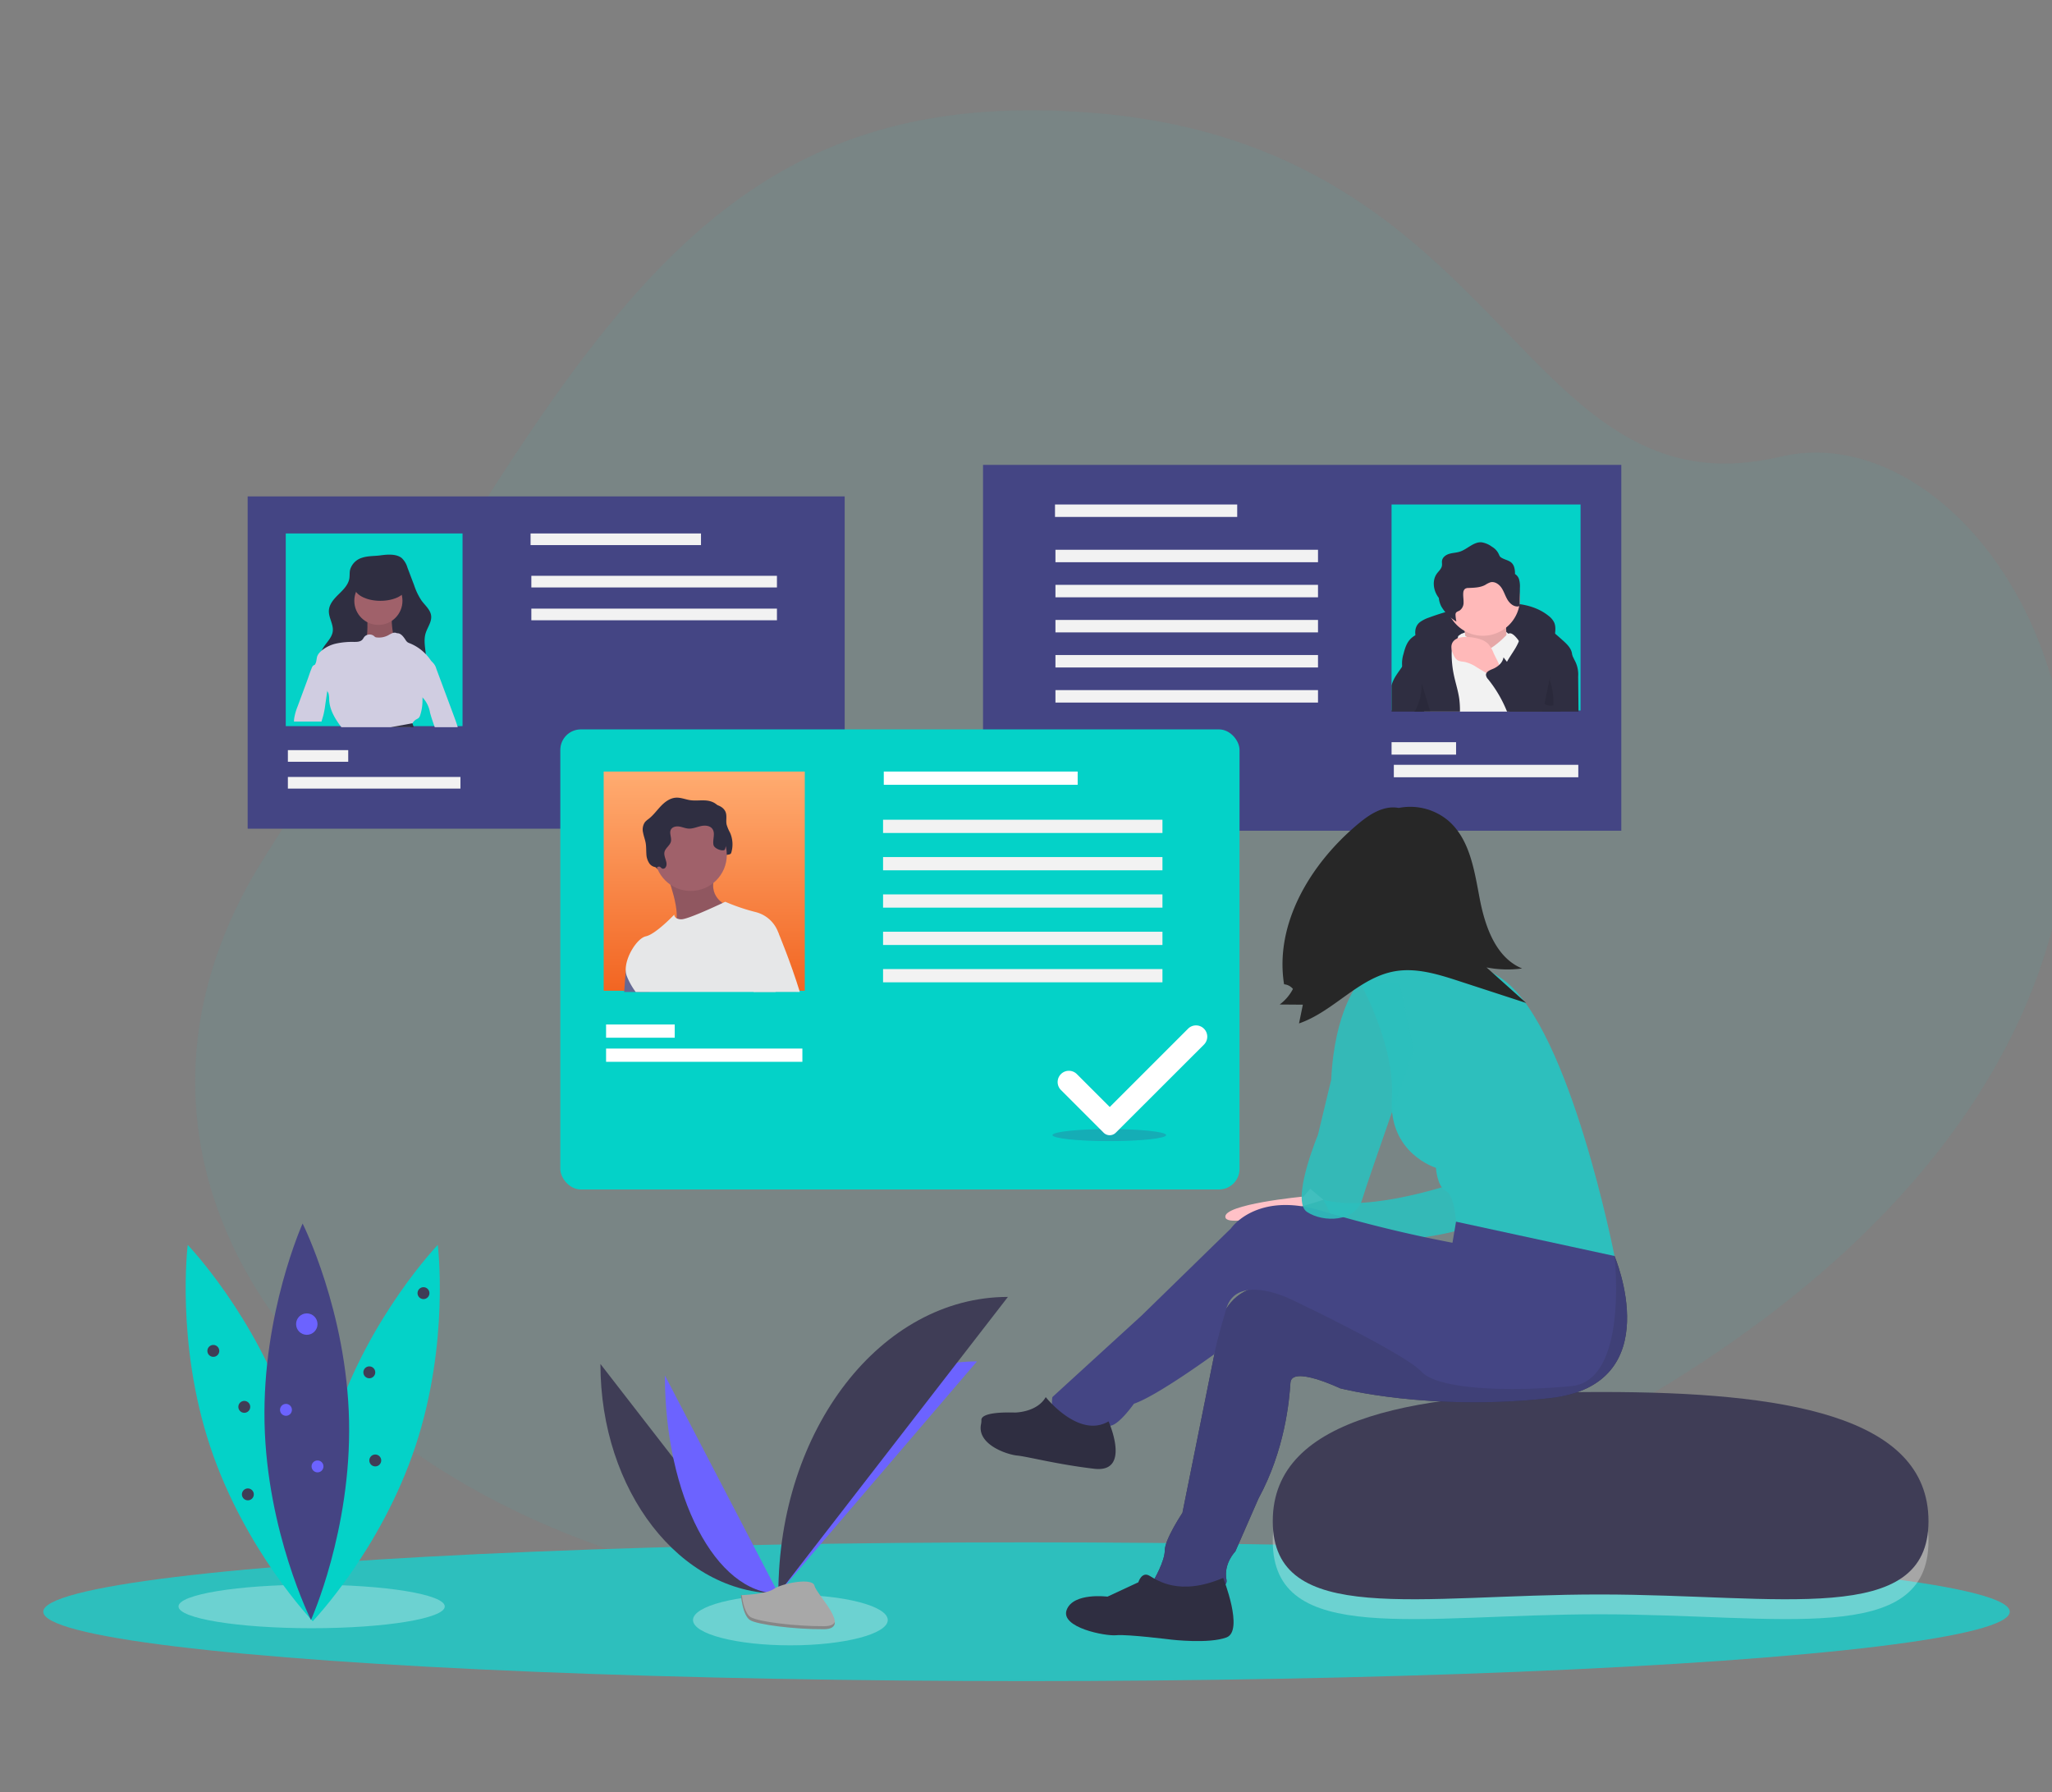 <svg xmlns="http://www.w3.org/2000/svg" xmlns:xlink="http://www.w3.org/1999/xlink" width="899" height="785" viewBox="0 0 899 785">
  <rect x="0" y="0" width="899" height="785" fill="#808080" stroke="none"/>
  <defs>
    <clipPath id="clip-path">
      <rect id="Rectangle_1230" data-name="Rectangle 1230" width="899" height="785" transform="translate(933 136)" fill="#fff" stroke="#707070" stroke-width="1" opacity="0.6"/>
    </clipPath>
    <linearGradient id="linear-gradient" x1="0.5" y1="1" x2="0.5" gradientUnits="objectBoundingBox">
      <stop offset="0" stop-color="#f26522"/>
      <stop offset="1" stop-color="#ffac71"/>
    </linearGradient>
  </defs>
  <g id="banner" transform="translate(-933 -136)" clip-path="url(#clip-path)">
    <g id="Group_1544" data-name="Group 1544" transform="translate(-37)">
      <path id="Path_3434" data-name="Path 3434" d="M-17886.852,144.042c228.654-99.178,339.041-181.593,482.539-67.05s55.191,251.436,165.578,293.342,67.8,359-334.309,303.12S-18115.5,243.219-17886.852,144.042Z" transform="translate(15834.617 -9610.763) rotate(-34)" fill="#2dbfbd" opacity="0.08"/>
      <g id="Group_1543" data-name="Group 1543" transform="translate(-11303 134.941)">
        <ellipse id="Ellipse_305" data-name="Ellipse 305" cx="430.766" cy="30.39" rx="430.766" ry="30.39" transform="translate(12291.957 676.7)" fill="#2dbfbd"/>
        <ellipse id="Ellipse_426" data-name="Ellipse 426" cx="42.663" cy="11.087" rx="42.663" ry="11.087" transform="translate(12576.612 699.647)" fill="#fff" opacity="0.3"/>
        <g id="Group_1217" data-name="Group 1217" transform="translate(12703.671 204.706)">
          <rect id="Rectangle_761" data-name="Rectangle 761" width="279.636" height="160.258" transform="translate(279.636 160.259) rotate(180)" fill="#444584"/>
          <rect id="Rectangle_762" data-name="Rectangle 762" width="82.8" height="90.237" transform="translate(178.987 17.353)" fill="#04d2c8"/>
          <rect id="Rectangle_763" data-name="Rectangle 763" width="79.825" height="5.454" transform="translate(111.362 22.806) rotate(180)" fill="#f2f2f2"/>
          <rect id="Rectangle_764" data-name="Rectangle 764" width="28.261" height="5.454" transform="translate(207.248 126.927) rotate(180)" fill="#f2f2f2"/>
          <rect id="Rectangle_765" data-name="Rectangle 765" width="80.817" height="5.454" transform="translate(260.796 136.843) rotate(180)" fill="#f2f2f2"/>
          <rect id="Rectangle_766" data-name="Rectangle 766" width="115.028" height="5.454" transform="translate(146.759 42.64) rotate(180)" fill="#f2f2f2"/>
          <rect id="Rectangle_767" data-name="Rectangle 767" width="115.028" height="5.454" transform="translate(146.759 58.009) rotate(180)" fill="#f2f2f2"/>
          <rect id="Rectangle_768" data-name="Rectangle 768" width="115.028" height="5.454" transform="translate(146.759 73.38) rotate(180)" fill="#f2f2f2"/>
          <rect id="Rectangle_769" data-name="Rectangle 769" width="115.028" height="5.454" transform="translate(146.759 88.75) rotate(180)" fill="#f2f2f2"/>
          <rect id="Rectangle_770" data-name="Rectangle 770" width="115.028" height="5.454" transform="translate(146.759 104.12) rotate(180)" fill="#f2f2f2"/>
          <path id="Path_2969" data-name="Path 2969" d="M843.134,225.606a14.646,14.646,0,0,1,4.009-2.011,102.235,102.235,0,0,1,28.249-6.149c8.4-.6,17.5.112,24.065,5.391a8.275,8.275,0,0,1,2.441,2.844c.825,1.781.575,3.852.308,5.8a6.549,6.549,0,0,1-.562,2.182c-.883,1.681-3.056,2.27-4.944,2.068s-3.66-1-5.522-1.371a24.683,24.683,0,0,0-3.487-.355l-11.68-.632c-7.263-.393-14.621-.78-21.745.686a21.66,21.66,0,0,0-6.283,2.165c-1.627.914-2.723,2.224-4.233.537C841.1,233.793,839.63,228.345,843.134,225.606Z" transform="translate(-651.712 -156.726)" fill="#2f2e41"/>
          <path id="Path_2970" data-name="Path 2970" d="M869.857,236.212s15.709-7.042,21.668,1.083-3.25,4.875-3.25,4.875l-10.292,3.25-11.376-2.167Z" transform="translate(-660.336 -162.166)" fill="#f2f2f2"/>
          <path id="Path_2971" data-name="Path 2971" d="M872.741,227.4s2.167,10.292.542,13,9.209,6.5,9.209,6.5l10.292-4.334s-2.709-16.793,0-20.043Z" transform="translate(-662.408 -158.5)" fill="#ffb9b9"/>
          <path id="Path_2972" data-name="Path 2972" d="M872.741,227.4s2.167,10.292.542,13,9.209,6.5,9.209,6.5l10.292-4.334s-2.709-16.793,0-20.043Z" transform="translate(-662.408 -158.5)" opacity="0.1"/>
          <path id="Path_2973" data-name="Path 2973" d="M893.792,206.058a16.264,16.264,0,0,1-16.251,16.251,15.861,15.861,0,0,1-2.887-.26,16.25,16.25,0,1,1,19.138-15.991Z" transform="translate(-658.541 -147.451)" fill="#ffb9b9"/>
          <path id="Path_2974" data-name="Path 2974" d="M898.754,271.559H846.927l1.175-5.1,5.087-22.168,5.88-3.971,0,0,2.762-1.869,1.373-.927s.813.372,1.75.878c.273.154.55.312.828.481.005,0,.005,0,.005,0a9.7,9.7,0,0,1,1.279.888c.074.069.139.129.2.193,1.031,1.031,4.041,6.5,9.019,3.7a7.583,7.583,0,0,0,.729-.456,36.077,36.077,0,0,0,3.7-2.94c1.046-.957,1.725-1.7,2.281-2.206a3.6,3.6,0,0,1,.843-.625,1.6,1.6,0,0,1,.759-.183c1.626,0,3.793,3.248,3.793,3.248l.064.188.005.015,6.837,20.526Z" transform="translate(-653.69 -163.473)" fill="#f2f2f2"/>
          <path id="Path_2975" data-name="Path 2975" d="M842,269.822h15.707a38.224,38.224,0,0,0-.283-5.434c-.481-3.624-1.661-7.115-2.4-10.695a44.988,44.988,0,0,1-.947-9.539c0-.441.015-.887.054-1.334a6.107,6.107,0,0,1,.858-2.9c.372-.57.883-1.056,1.279-1.6a3.679,3.679,0,0,0,.362-.57v0a3.274,3.274,0,0,0,.134-.3,2.445,2.445,0,0,0,.149-.739c.089-1.636-1.393-3.213-2.995-3.887a11.2,11.2,0,0,0-7.016-.283,33.4,33.4,0,0,0-6.594,2.7c-.709.347-1.413.7-2.092,1.1a10.387,10.387,0,0,0-2.216,1.686c-1.686,1.74-2.425,4.165-3.02,6.51a13.764,13.764,0,0,0-.57,5.553c.005.059.02.124.03.183.59,3.089,3.109,5.409,4.452,8.255,1.557,3.3,1.453,7.15.833,10.749-.03.184-.064.367-.1.55H842Z" transform="translate(-648.761 -161.736)" fill="#2f2e41"/>
          <path id="Path_2976" data-name="Path 2976" d="M928.113,248.074a122.76,122.76,0,0,0-4.279,19.837H901.444q-.878-2.395-1.75-4.794a35.924,35.924,0,0,1-1.195-3.689,17.657,17.657,0,0,1-.5-4.443c0-.357.015-.719.045-1.076a.015.015,0,0,0,0-.02,17.746,17.746,0,0,1,1.294-5.489,20.494,20.494,0,0,1,1.141-2.315c1.041-1.884,2.3-3.659,3.421-5.5a25.259,25.259,0,0,0,1.82-3.53.018.018,0,0,1,.005-.015,12.671,12.671,0,0,0,1.026-4.933c-.035-2.187-3.733-6,.288-5.632,5.489.5,10.2,3.654,14.5,7.254,1.145.962,2.266,1.958,3.362,2.94,1.7,1.527,3.486,3.193,4,5.419a5.77,5.77,0,0,1,.144,1.081A14.838,14.838,0,0,1,928.113,248.074Z" transform="translate(-670.937 -159.825)" fill="#2f2e41"/>
          <path id="Path_2977" data-name="Path 2977" d="M883.409,246.563a12.108,12.108,0,0,0-2.542-4.1,9.431,9.431,0,0,0-3.883-1.967,21.238,21.238,0,0,0-5.7-.816c-2.294-.014-4.954.6-5.928,2.678-.774,1.649-.174,3.6.605,5.249a5.147,5.147,0,0,0,1.606,2.169c.989.668,2.269.647,3.442.871a15.875,15.875,0,0,1,5.087,2.305l4.018,2.429,6.9,4.172c-.182-.11-.117-4.843-.329-5.619C886.006,251.437,884.468,248.929,883.409,246.563Z" transform="translate(-659.793 -164.294)" fill="#ffb9b9"/>
          <path id="Path_2978" data-name="Path 2978" d="M890.7,193.277a4.125,4.125,0,0,0-1.789-2.335,9.466,9.466,0,0,0-.378-3.082c-.984-2.909-3.316-2.743-5.515-4.029-.954-.558-.9-1.051-1.392-1.968a7.3,7.3,0,0,0-2.815-2.872,10.126,10.126,0,0,0-4.571-1.939c-3.509-.239-6.2,3.061-9.552,4.12-1.478.467-3.066.486-4.552.927s-2.968,1.5-3.19,3.029c-.1.708.078,1.435-.026,2.143-.206,1.407-1.441,2.393-2.267,3.55-1.828,2.56-1.619,6.176-.157,8.961a12.594,12.594,0,0,0,1.054,1.649,10.146,10.146,0,0,0,1.113,3.768,18.777,18.777,0,0,0,6.6,6.6,15.591,15.591,0,0,1-.39-2.812,1.94,1.94,0,0,1,.12-.932c.293-.612,1.066-.774,1.655-1.109a4.183,4.183,0,0,0,1.735-3.633c.035-1.4-.262-2.81-.115-4.207a2.3,2.3,0,0,1,.787-1.691,2.718,2.718,0,0,1,1.484-.354c2.5-.1,5.116-.148,7.322-1.331a10.853,10.853,0,0,1,2.279-1.153c1.875-.489,3.792.825,4.873,2.434s1.62,3.523,2.617,5.185,2.72,3.144,4.648,2.947a.771.771,0,0,0,.576-.256.863.863,0,0,0,.106-.491l.108-7.37a11.138,11.138,0,0,0-.372-3.746Z" transform="translate(-655.856 -143.139)" fill="#2f2e41"/>
          <path id="Path_2979" data-name="Path 2979" d="M838.406,266.951q.528,4.351.64,8.731H825.411V264.224c.069-.278.144-.55.233-.823.853-2.628,2.643-4.829,4.194-7.115.074-.114.154-.228.228-.342a18.618,18.618,0,0,0,1.7-3.059c.223-.526.58-3.069.957-3.287,1.616-.937,2.93,3.069,3.153,3.961.793,3.178,1.483,6.386,2,9.624Q838.18,265.064,838.406,266.951Z" transform="translate(-646.424 -167.596)" fill="#2f2e41"/>
          <path id="Path_2980" data-name="Path 2980" d="M928.4,274.125H897.1c-.268-.63-.531-1.259-.808-1.884a55.084,55.084,0,0,0-7.507-12.311,3.257,3.257,0,0,1-.927-1.84,1.556,1.556,0,0,1,.2-.828c.476-.888,1.735-1.408,2.757-1.829a9.5,9.5,0,0,0,2.866-1.8,6.146,6.146,0,0,0,1.656-2.444,5.366,5.366,0,0,0,.208-.843l.436.57c.352.466.709.927,1.071,1.388,3.471,4.457,7.283,8.85,12.078,11.493a20.322,20.322,0,0,0,3.947,1.681,1.036,1.036,0,0,0,.833,0,1.008,1.008,0,0,0,.362-.664c.426-1.785.575-3.624.888-5.434a30.953,30.953,0,0,1,3.268-9.41c.887-1.651,3.773-7.685,5.6-3.882q.788,1.644,1.587,3.3c.332.7.669,1.393,1.006,2.092a13.012,13.012,0,0,1,1.631,7.288Q928.327,266.45,928.4,274.125Z" transform="translate(-667.511 -166.039)" fill="#2f2e41"/>
          <path id="Path_2981" data-name="Path 2981" d="M844.866,282.7h2.712l-1.537-5.1-2.216-7.353a24,24,0,0,1-.213,3.724,24.793,24.793,0,0,1-2.162,7.358c-.213.451-.441.907-.625,1.373h4.041Z" transform="translate(-651.63 -174.618)" opacity="0.1"/>
          <path id="Path_2982" data-name="Path 2982" d="M929.07,265.38a5.3,5.3,0,0,0,.259,3.218,32.424,32.424,0,0,1,1.182,9.409.342.342,0,0,1-.4.41c-1.25.077-2.682.085-3.53-.837Z" transform="translate(-680.59 -172.974)" opacity="0.1"/>
        </g>
        <rect id="Rectangle_780" data-name="Rectangle 780" width="150.809" height="7.15" transform="translate(12474.529 277.47)" fill="#f2f2f2"/>
        <g id="Group_1219" data-name="Group 1219" transform="translate(12381.501 218.516)">
          <rect id="Rectangle_773" data-name="Rectangle 773" width="261.564" height="145.565" transform="translate(0)" fill="#444584"/>
          <rect id="Rectangle_774" data-name="Rectangle 774" width="77.449" height="84.405" transform="translate(16.696 16.231)" fill="#04d2c8"/>
          <rect id="Rectangle_775" data-name="Rectangle 775" width="74.666" height="5.101" transform="translate(123.947 16.231)" fill="#f2f2f2"/>
          <rect id="Rectangle_776" data-name="Rectangle 776" width="26.435" height="5.101" transform="translate(17.623 111.145)" fill="#f2f2f2"/>
          <rect id="Rectangle_777" data-name="Rectangle 777" width="75.594" height="5.101" transform="translate(17.623 122.898)" fill="#f2f2f2"/>
          <rect id="Rectangle_778" data-name="Rectangle 778" width="107.594" height="5.101" transform="translate(124.29 34.783)" fill="#f2f2f2"/>
          <rect id="Rectangle_779" data-name="Rectangle 779" width="107.594" height="5.101" transform="translate(124.29 49.159)" fill="#f2f2f2"/>
          <path id="Path_2983" data-name="Path 2983" d="M203.335,274H193.267q-1.162-3.123-2.064-6.326a12.637,12.637,0,0,0-3.283-6.692,12.413,12.413,0,0,1-1.414-1.92,9.018,9.018,0,0,1-.89-5.468,14.207,14.207,0,0,1,.26-1.549c.441-1.98,1.178-3.882,1.795-5.811a2.2,2.2,0,0,1,1.8-1.489,3.569,3.569,0,0,1,1.966.227,2.442,2.442,0,0,1,.394.2,6.087,6.087,0,0,1,2.129,3.256q3.151,8.459,6.3,16.918.612,1.642,1.224,3.293c.6,1.614,1.2,3.228,1.711,4.874C203.242,273.679,203.289,273.836,203.335,274Z" transform="translate(-111.296 -172.898)" fill="#d0cde1"/>
          <path id="Path_2984" data-name="Path 2984" d="M135.419,171.339a7.709,7.709,0,0,0-5.284,5.415c-.238,1.2-.092,2.451-.292,3.659-.464,2.8-2.664,4.943-4.693,6.931s-4.124,4.3-4.272,7.135c-.162,3.106,2.091,6.016,1.7,9.1-.453,3.585-4.24,5.908-5.176,9.4a9.042,9.042,0,0,0,1.4,6.9,19.745,19.745,0,0,0,10.877,8.011,45.314,45.314,0,0,0,13.625,1.776c5.6.059,11.677-.422,15.884-4.117a12.725,12.725,0,0,0,4.224-8.284c.4-4.28-1.387-8.7-.155-12.821.775-2.592,2.72-4.959,2.43-7.649-.284-2.63-2.581-4.494-4.157-6.619a26.9,26.9,0,0,1-3.239-6.636l-2.994-7.9a9.173,9.173,0,0,0-2.546-4.207c-2.455-1.909-6.4-1.534-9.275-1.14C140.817,170.655,137.981,170.474,135.419,171.339Z" transform="translate(-85.295 -144.464)" fill="#2f2e41"/>
          <path id="Path_2985" data-name="Path 2985" d="M149.93,213.155s.293,8.791-.586,9.67,3.516,6.74,3.516,6.74l7.912-.293,4.1-3.223-3.516-4.689s-1.465-7.619-.293-9.377S149.93,213.155,149.93,213.155Z" transform="translate(-97.489 -160.237)" fill="#a0616a"/>
          <path id="Path_2986" data-name="Path 2986" d="M149.93,213.155s.293,8.791-.586,9.67,3.516,6.74,3.516,6.74l7.912-.293,4.1-3.223-3.516-4.689s-1.465-7.619-.293-9.377S149.93,213.155,149.93,213.155Z" transform="translate(-97.489 -160.237)" opacity="0.1"/>
          <circle id="Ellipse_306" data-name="Ellipse 306" cx="10.549" cy="10.549" r="10.549" transform="translate(46.726 35.19)" fill="#a0616a"/>
          <path id="Path_2987" data-name="Path 2987" d="M145.495,266.558h8.552c.32-.58.621-1.183.969-1.73v0a4.734,4.734,0,0,1,1.558-1.632,6.141,6.141,0,0,0,1.155-.691,2.979,2.979,0,0,0,.7-1.317,20.41,20.41,0,0,0,.965-5.686c.014-.649,0-1.308.037-1.957a8.229,8.229,0,0,1,.195-1.507,11.871,11.871,0,0,1,1.266-2.866q1.739-3.165,3.488-6.33a4.424,4.424,0,0,0,.237-1.855,4.572,4.572,0,0,0-.751-2.379c-.162-.292-.339-.584-.524-.867a19.262,19.262,0,0,0-2.486-3.172,20.11,20.11,0,0,0-7.077-4.791,4.107,4.107,0,0,1-.951-.464,3.946,3.946,0,0,1-.872-1.043c-.928-1.4-2.059-2.968-3.733-2.88a2.3,2.3,0,0,0-1.772-.121,2.427,2.427,0,0,0-.26.083,16.481,16.481,0,0,0-1.86.969,8.633,8.633,0,0,1-5.009.909,1.7,1.7,0,0,1-.584-.148,3,3,0,0,1-.538-.436,3.092,3.092,0,0,0-3.075-.492,2.792,2.792,0,0,0-1.224.863c-.306.385-.519.849-.858,1.21-.876.937-2.323.974-3.6.969a33.3,33.3,0,0,0-7.916.728,15.049,15.049,0,0,0-6.233,3.014l0,0c-.25.213-.482.431-.714.663a5.294,5.294,0,0,0-1.234,1.762c-.352.909-.306,1.934-.626,2.857-.352,1.034-1.136,1.878-1.452,2.917a11.73,11.73,0,0,1-.608,2.374c.019.014.032.028.051.042,1.688,1.484,3.13,3.432,4.823,4.9a9.733,9.733,0,0,1,2.449,2.736,4.518,4.518,0,0,1,.3.742,11.41,11.41,0,0,1,.25,2.7c.213,4.336,2.565,8.269,5.194,11.719.051.07.1.139.158.2Z" transform="translate(-82.812 -165.457)" fill="#d0cde1"/>
          <path id="Path_2988" data-name="Path 2988" d="M113.339,261.347q-.6,4.153-1.206,8.3a36.171,36.171,0,0,1-.825,4.4c-.241.9-.552,1.772-.77,2.667H98.461a11.568,11.568,0,0,1,.116-1.5,24.766,24.766,0,0,1,1.507-5.2q2.108-5.69,4.211-11.39c.6-1.619,1.113-3.311,1.772-4.916.116-.3.241-.594.376-.881.7-1.54,2.643-.909,4.081-.677a3.874,3.874,0,0,1,1.141.325,2.944,2.944,0,0,1,1.071,1.011c1.363,2.017,1.067,4.684.714,7.1Q113.394,260.965,113.339,261.347Z" transform="translate(-78.171 -178.089)" fill="#d0cde1"/>
          <path id="Path_2989" data-name="Path 2989" d="M176.415,289.2c.019.065.218.756.547,1.73H166.894c4.99-.858,9.521-1.734,9.521-1.734Z" transform="translate(-104.211 -189.832)" fill="#2f2e41"/>
          <ellipse id="Ellipse_307" data-name="Ellipse 307" cx="11.428" cy="6.154" rx="11.428" ry="6.154" transform="translate(46.726 33.432)" fill="#2f2e41"/>
        </g>
        <g id="Group_1220" data-name="Group 1220" transform="translate(12518.481 320.578)">
          <rect id="Rectangle_781" data-name="Rectangle 781" width="122.403" height="5.804" transform="translate(11.379 23.603)" fill="#f2f2f2"/>
          <rect id="Rectangle_785" data-name="Rectangle 785" width="297.566" height="201.543" rx="9" transform="translate(0)" fill="#04d2c8"/>
          <ellipse id="Ellipse_308" data-name="Ellipse 308" cx="24.883" cy="2.639" rx="24.883" ry="2.639" transform="translate(215.633 175.081)" fill="#454483" opacity="0.26"/>
          <rect id="Rectangle_786" data-name="Rectangle 786" width="88.109" height="96.023" transform="translate(18.994 18.466)" fill="url(#linear-gradient)"/>
          <path id="Path_2990" data-name="Path 2990" d="M399.833,309.818a1.293,1.293,0,0,0,1.516-.626c1.219-1.92-1.025-4.4-.539-6.618.389-1.78,2.412-2.836,2.825-4.611.4-1.724-.836-3.667,0-5.228.656-1.222,2.293-1.544,3.664-1.33s2.671.817,4.055.9c1.845.112,3.6-.7,5.407-1.1s4-.245,5.065,1.268c1.362,1.943-.02,4.648.455,6.973.377,1.846,1.922,3.375,1.956,5.259.012.67-1.749.13-1.655.793s-.738.079-.073,0a1.317,1.317,0,0,0,1-1.191c.079-.552,1.117-.736,1.105-1.294-.028-1.307,2.336-.426,2.725-1.674a12.66,12.66,0,0,0-.517-8.832,17.685,17.685,0,0,1-1.508-3.592c-.347-1.734.2-3.594-.374-5.267-.772-2.254-3.326-3.4-5.7-3.637s-4.781.184-7.138-.16c-2.112-.308-4.157-1.224-6.287-1.091-2.556.159-4.78,1.806-6.552,3.655s-3.275,3.976-5.287,5.56a10.37,10.37,0,0,0-1.7,1.46,5.694,5.694,0,0,0-.844,4.619c.285,1.59.906,3.107,1.168,4.7.246,1.5.17,3.029.276,4.544a7.987,7.987,0,0,0,1.333,4.289,4.048,4.048,0,0,0,3.15,1.646c.427.01.787-.373,1.217-.273C399.121,309.089,399.355,309.6,399.833,309.818Z" transform="translate(-352.467 -247.265)" fill="#2f2e41"/>
          <path id="Path_2991" data-name="Path 2991" d="M375.913,390.661c.385-5.281.675-9.228.675-9.228l2.49-6.563,7.993,15.791Z" transform="translate(-347.923 -275.645)" fill="#575a89"/>
          <path id="Path_2992" data-name="Path 2992" d="M375.913,390.661c.385-5.281.675-9.228.675-9.228l2.49-6.563,7.993,15.791Z" transform="translate(-347.923 -275.645)" fill="#e6e7e8" opacity="0.1"/>
          <path id="Path_2993" data-name="Path 2993" d="M402.2,321.663s7.453,18.972,3.162,22.585,23.941-6.1,23.941-6.1l-.678-2.484s-9.26-3.614-4.743-14S402.2,321.663,402.2,321.663Z" transform="translate(-355.684 -258.572)" fill="#a0616a"/>
          <path id="Path_2994" data-name="Path 2994" d="M402.2,321.663s7.453,18.972,3.162,22.585,23.941-6.1,23.941-6.1l-.678-2.484s-9.26-3.614-4.743-14S402.2,321.663,402.2,321.663Z" transform="translate(-355.684 -258.572)" opacity="0.1"/>
          <ellipse id="Ellipse_309" data-name="Ellipse 309" cx="15.81" cy="15.81" rx="15.81" ry="15.81" transform="translate(41.319 39.15)" fill="#a0616a"/>
          <path id="Path_2995" data-name="Path 2995" d="M443.722,354.774s-.063,1.256-.174,3.451c-.227,4.469-.633,12.842-1.039,22.5H381.223a30.386,30.386,0,0,1-3.9-6.98,7.532,7.532,0,0,1-.459-2.248c-.338-5.988,5.028-14.345,8.816-15.142,4.289-.908,12.42-9.486,12.42-9.486a1.934,1.934,0,0,0,1.034,1.562v.005a4.2,4.2,0,0,0,2.126.464c2.649,0,14.3-5.376,18.039-7.133.733-.343,1.161-.549,1.161-.549a87.658,87.658,0,0,0,13.327,4.522A14.174,14.174,0,0,1,443.722,354.774Z" transform="translate(-348.2 -265.709)" fill="#e6e7e8"/>
          <path id="Path_2996" data-name="Path 2996" d="M395.987,307.575a1.293,1.293,0,0,0,1.516-.626c1.219-1.92-1.025-4.4-.539-6.618.389-1.78,2.412-2.836,2.825-4.611.4-1.724-.836-3.668,0-5.228.656-1.222,2.293-1.544,3.664-1.33s2.671.817,4.055.9c1.845.112,3.6-.7,5.407-1.1s4-.245,5.065,1.268c1.363,1.943-.02,4.648.455,6.973.377,1.846,4.669,3.142,5.058,1.894a12.66,12.66,0,0,0-.517-8.832,17.686,17.686,0,0,1-1.508-3.592c-.347-1.734.2-3.595-.374-5.267-.772-2.254-3.326-3.4-5.7-3.637s-4.781.184-7.138-.16c-2.112-.308-4.157-1.224-6.287-1.091-2.556.159-4.78,1.806-6.552,3.655s-3.275,3.976-5.287,5.56a10.375,10.375,0,0,0-1.7,1.459,5.7,5.7,0,0,0-.844,4.619c.285,1.59.906,3.107,1.167,4.7.246,1.5.17,3.029.276,4.544a7.987,7.987,0,0,0,1.333,4.289,4.048,4.048,0,0,0,3.15,1.646c.427.01.787-.373,1.217-.274C395.275,306.845,395.509,307.356,395.987,307.575Z" transform="translate(-351.332 -246.602)" fill="#2f2e41"/>
          <path id="Path_2997" data-name="Path 2997" d="M474.321,386.4H456.436c-1.361-9.982-2.485-20.418-2.485-20.418l3.614-1.583,7.344-3.952s.538,1.277,1.4,3.45C468.159,368.55,471.509,377.3,474.321,386.4Z" transform="translate(-370.965 -271.388)" opacity="0.1"/>
          <path id="Path_2998" data-name="Path 2998" d="M474.148,385.363H453.962c-2.992-10.921-5.941-22.792-5.941-22.792l7.682-5.645,9.033,2.485S470.023,371.994,474.148,385.363Z" transform="translate(-369.214 -270.347)" fill="#e6e7e8"/>
          <rect id="Rectangle_787" data-name="Rectangle 787" width="84.943" height="5.804" transform="translate(141.712 18.466)" fill="#fff"/>
          <rect id="Rectangle_788" data-name="Rectangle 788" width="30.073" height="5.804" transform="translate(20.049 129.262)" fill="#fff"/>
          <rect id="Rectangle_789" data-name="Rectangle 789" width="85.999" height="5.804" transform="translate(20.049 139.815)" fill="#fff"/>
          <rect id="Rectangle_790" data-name="Rectangle 790" width="122.403" height="5.804" transform="translate(141.397 39.571)" fill="#f2f2f2"/>
          <rect id="Rectangle_791" data-name="Rectangle 791" width="122.403" height="5.804" transform="translate(141.397 55.926)" fill="#f2f2f2"/>
          <rect id="Rectangle_792" data-name="Rectangle 792" width="122.403" height="5.804" transform="translate(141.397 72.281)" fill="#f2f2f2"/>
          <rect id="Rectangle_793" data-name="Rectangle 793" width="122.403" height="5.804" transform="translate(141.397 88.637)" fill="#f2f2f2"/>
          <rect id="Rectangle_794" data-name="Rectangle 794" width="122.403" height="5.804" transform="translate(141.397 104.993)" fill="#f2f2f2"/>
          <path id="Path_3001" data-name="Path 3001" d="M722.049,427.922l-34.3,34.3-14.418-14.418a4.929,4.929,0,0,0-6.97,0h0a4.928,4.928,0,0,0,0,6.97l18.707,18.707a3.761,3.761,0,0,0,5.317,0l38.634-38.593a4.927,4.927,0,0,0,0-6.97h0a4.927,4.927,0,0,0-6.968,0Z" transform="translate(-447.033 -296.805)" fill="#fff"/>
        </g>
        <path id="Path_3002" data-name="Path 3002" d="M1049.714,694.887c0,46.483-64.791,32.105-144.122,32.105S762.434,741.37,762.434,694.887s64.783-56.592,144.113-56.592S1049.714,648.4,1049.714,694.887Z" transform="translate(12068.175 -18.774)" fill="#fff" opacity="0.3"/>
        <path id="Path_3003" data-name="Path 3003" d="M1049.714,684.887c0,46.483-64.791,32.105-144.122,32.105S762.434,731.37,762.434,684.887s64.783-56.592,144.113-56.592S1049.714,638.4,1049.714,684.887Z" transform="translate(12068.175 -17.457)" fill="#3f3d56"/>
        <path id="Path_3004" data-name="Path 3004" d="M775.716,525.762l-2.936,3.409s-35.7,3.352-34.248,9.147,42.979-7.727,42.979-7.727Z" transform="translate(12071.328 -3.952)" fill="#ffc1c7"/>
        <path id="Path_3005" data-name="Path 3005" d="M846.951,522.425s-38.15,13.521-58.915,7.727l9.658,19.316s49.257-1.449,57.949-10.141S846.951,522.425,846.951,522.425Z" transform="translate(12064.803 -3.513)" fill="#2dbfbd" opacity="0.9"/>
        <circle id="Ellipse_310" data-name="Ellipse 310" cx="25.594" cy="25.594" r="25.594" transform="translate(12860.323 364.14)" fill="#ffc1c7"/>
        <path id="Path_3007" data-name="Path 3007" d="M845.269,399.552a19.964,19.964,0,0,0,3.316,4.6,41.863,41.863,0,0,0,12.337,9.231,420.4,420.4,0,0,1-43.957,6.536c1.558-5.487-.493-11.355-3.249-16.349s-6.27-9.648-7.995-15.085l17.3.465c3.139.084,6.288.178,9.426.025,2.346-.115,6.253-1.52,8.442-1C845.517,389.064,843.248,395.447,845.269,399.552Z" transform="translate(12062.474 14.211)" fill="#ffc1c7"/>
        <path id="Path_3008" data-name="Path 3008" d="M889.756,538.567l14.487,17.385s24.145,56.5-28.492,62.3S784,613.9,784,613.9s-21.248-10.141-21.731-2.415-2.414,29.457-14,50.705l-10.141,23.18s-5.312,5.312-3.863,12.556-32.355,9.658-31.872,0c0,0,4.829-8.209,4.829-13.039s7.727-16.419,7.727-16.419l14-69.539s-.966-35.735,31.872-28.974,79.68-1.449,79.68-1.449l10.624-37.184Z" transform="translate(12076.084 -4.685)" fill="#2f2e41"/>
        <path id="Path_3009" data-name="Path 3009" d="M889.756,538.567l14.487,17.385s24.145,56.5-28.492,62.3S784,613.9,784,613.9s-21.248-10.141-21.731-2.415-2.414,29.457-14,50.705l-10.141,23.18s-5.312,5.312-3.863,12.556-32.355,9.658-31.872,0c0,0,4.829-8.209,4.829-13.039s7.727-16.419,7.727-16.419l14-69.539s-.966-35.735,31.872-28.974,79.68-1.449,79.68-1.449l10.624-37.184Z" transform="translate(12076.084 -4.685)" fill="#444584" opacity="0.8"/>
        <path id="Path_3010" data-name="Path 3010" d="M828.664,537.609s44.186-16.6,68.814,18.657c0,0,6.278,54.569-18.833,56.983s-57.949,1.932-65.676-6.278-56.5-31.389-56.5-31.389-24.279-12.384-29.041,3.708-5.245,19.955-5.245,19.955-25.111,18.351-35.252,21.731c0,0-6.761,9.658-10.624,9.658s-27.526,5.312-25.111-12.556l39.116-35.735,39.116-38.15s11.107-16.419,39.6-7.727a589.077,589.077,0,0,0,57.466,14Z" transform="translate(12082.848 -4.999)" fill="#444584"/>
        <path id="Path_3011" data-name="Path 3011" d="M726.981,721.87s9.175,23.18,1.449,26.077-24.145.966-24.145.966-19.316-2.415-24.145-1.932-24.628-3.38-21.731-11.107,17.868-5.795,17.868-5.795L689.8,723.8s1.449-4.829,4.829-2.9S707.665,730.079,726.981,721.87Z" transform="translate(12081.913 -29.594)" fill="#2f2e41"/>
        <path id="Path_3012" data-name="Path 3012" d="M671.083,641.5s10.141,22.7-6.278,20.765-28.974-5.312-33.8-5.795c-4.645-.465-17.78-4.95-15.765-13.888a7.95,7.95,0,0,0,.131-1.754c0-1.2,1.63-3.554,14.668-3.192,0,0,9.658,0,13.521-6.761C643.558,630.876,658.044,649.227,671.083,641.5Z" transform="translate(12087.589 -17.797)" fill="#2f2e41"/>
        <path id="Path_3013" data-name="Path 3013" d="M805.834,419.183s34.769-21.731,63.744,0S917.869,539.91,917.869,539.91l-69.426-15.04s-.6-11.52-4.458-13.451-4.346-10.141-4.346-10.141S818.872,495,820.321,470.855,805.834,419.183,805.834,419.183Z" transform="translate(12062.458 11.357)" fill="#2dbfbd"/>
        <path id="Path_3014" data-name="Path 3014" d="M819.907,421.76H802.04s-10.624,12.073-12.073,42.5l-5.8,24.146s-12.073,28.974-4.829,33.8,21.248,4.346,24.146-5.312,22.7-65.676,22.7-65.676Z" transform="translate(12066.252 9.745)" fill="#2dbfbd" opacity="0.9"/>
        <path id="Path_3015" data-name="Path 3015" d="M813.323,335a25.872,25.872,0,0,1,26.762,4.388c9.274,8.277,11.145,21.778,13.49,33.986s7.061,25.8,18.566,30.507a48.372,48.372,0,0,1-15.587-.454l17.386,15.581-29.288-9.546c-9.192-3-18.846-6.03-28.364-4.338-15.769,2.8-26.747,17.627-41.893,22.835l1.683-8.213-10.161-.078a19.9,19.9,0,0,0,5.822-6.821,5.634,5.634,0,0,0-3.887-2.034c-4.236-26.421,11.453-52.538,31.9-69.8,4.022-3.4,8.472-6.656,13.666-7.506s11.258,1.473,13.064,6.417" transform="translate(12067.716 21.428)" fill="#272727"/>
        <g id="Group_1222" data-name="Group 1222" transform="translate(12536.051 569.187)">
          <path id="Path_3016" data-name="Path 3016" d="M310.2,614.159c0,55.585,34.871,100.563,77.965,100.563" transform="translate(-310.196 -584.782)" fill="#3f3d56"/>
          <path id="Path_3017" data-name="Path 3017" d="M399.987,714.552c0-56.209,38.914-101.693,87-101.693" transform="translate(-322.022 -584.611)" fill="#6c63ff"/>
          <path id="Path_3018" data-name="Path 3018" d="M342.729,619.963c0,52.8,22.237,95.524,49.717,95.524" transform="translate(-314.481 -585.547)" fill="#6c63ff"/>
          <path id="Path_3019" data-name="Path 3019" d="M399.987,710.267c0-71.823,44.978-129.941,100.563-129.941" transform="translate(-322.022 -580.326)" fill="#3f3d56"/>
          <path id="Path_3020" data-name="Path 3020" d="M381.1,729.887s11.057-.341,14.389-2.713,17.008-5.206,17.835-1.4,16.616,18.927,4.133,19.027-29-1.944-32.331-3.97S381.1,729.887,381.1,729.887Z" transform="translate(-319.534 -599.237)" fill="#a8a8a8"/>
          <path id="Path_3021" data-name="Path 3021" d="M417.676,744.38c-12.483.1-29-1.944-32.331-3.97-2.533-1.543-3.542-7.079-3.88-9.633l-.369.014s.7,8.917,4.026,10.943,19.848,4.071,32.331,3.97c3.6-.029,4.848-1.311,4.78-3.21C421.733,743.642,420.359,744.358,417.676,744.38Z" transform="translate(-319.534 -600.141)" opacity="0.2"/>
        </g>
        <ellipse id="Ellipse_425" data-name="Ellipse 425" cx="58.329" cy="9.534" rx="58.329" ry="9.534" transform="translate(12351.202 695.251)" fill="#fff" opacity="0.3"/>
        <g id="Group_1221" data-name="Group 1221" transform="translate(12354.343 537.039)">
          <path id="Path_2963" data-name="Path 2963" d="M955.109,593.728c15.125,45.521,9.813,88.262,9.813,88.262s-29.835-31.063-44.961-76.584-9.813-88.262-9.813-88.262S939.984,548.207,955.109,593.728Z" transform="translate(-909.244 -507.777)" fill="#04d2c8"/>
          <path id="Path_2964" data-name="Path 2964" d="M1022.269,593.728c-15.125,45.521-9.813,88.262-9.813,88.262s29.835-31.063,44.961-76.584,9.813-88.262,9.813-88.262S1037.393,548.207,1022.269,593.728Z" transform="translate(-956.779 -507.777)" fill="#04d2c8"/>
          <path id="Path_2965" data-name="Path 2965" d="M1010.779,586.091c1.014,47.957-16.679,87.225-16.679,87.225s-19.336-38.486-20.35-86.443,16.679-87.226,16.679-87.226S1009.767,538.134,1010.779,586.091Z" transform="translate(-939.196 -499.648)" fill="#454483"/>
          <circle id="Ellipse_295" data-name="Ellipse 295" cx="4.695" cy="4.695" r="4.695" transform="translate(48.374 39.364)" fill="#6c63ff"/>
          <circle id="Ellipse_296" data-name="Ellipse 296" cx="2.608" cy="2.608" r="2.608" transform="translate(41.332 79.009)" fill="#6c63ff"/>
          <circle id="Ellipse_297" data-name="Ellipse 297" cx="2.608" cy="2.608" r="2.608" transform="translate(9.51 53.186)" fill="#3f3d56"/>
          <circle id="Ellipse_298" data-name="Ellipse 298" cx="2.608" cy="2.608" r="2.608" transform="translate(101.581 27.888)" fill="#3f3d56"/>
          <circle id="Ellipse_299" data-name="Ellipse 299" cx="2.608" cy="2.608" r="2.608" transform="translate(23.074 77.704)" fill="#3f3d56"/>
          <circle id="Ellipse_300" data-name="Ellipse 300" cx="2.608" cy="2.608" r="2.608" transform="translate(77.847 62.577)" fill="#3f3d56"/>
          <circle id="Ellipse_301" data-name="Ellipse 301" cx="2.608" cy="2.608" r="2.608" transform="translate(24.639 116.045)" fill="#3f3d56"/>
          <circle id="Ellipse_302" data-name="Ellipse 302" cx="2.608" cy="2.608" r="2.608" transform="translate(80.455 101.18)" fill="#3f3d56"/>
          <circle id="Ellipse_303" data-name="Ellipse 303" cx="2.608" cy="2.608" r="2.608" transform="translate(55.155 103.787)" fill="#6c63ff"/>
        </g>
      </g>
    </g>
  </g>
</svg>
